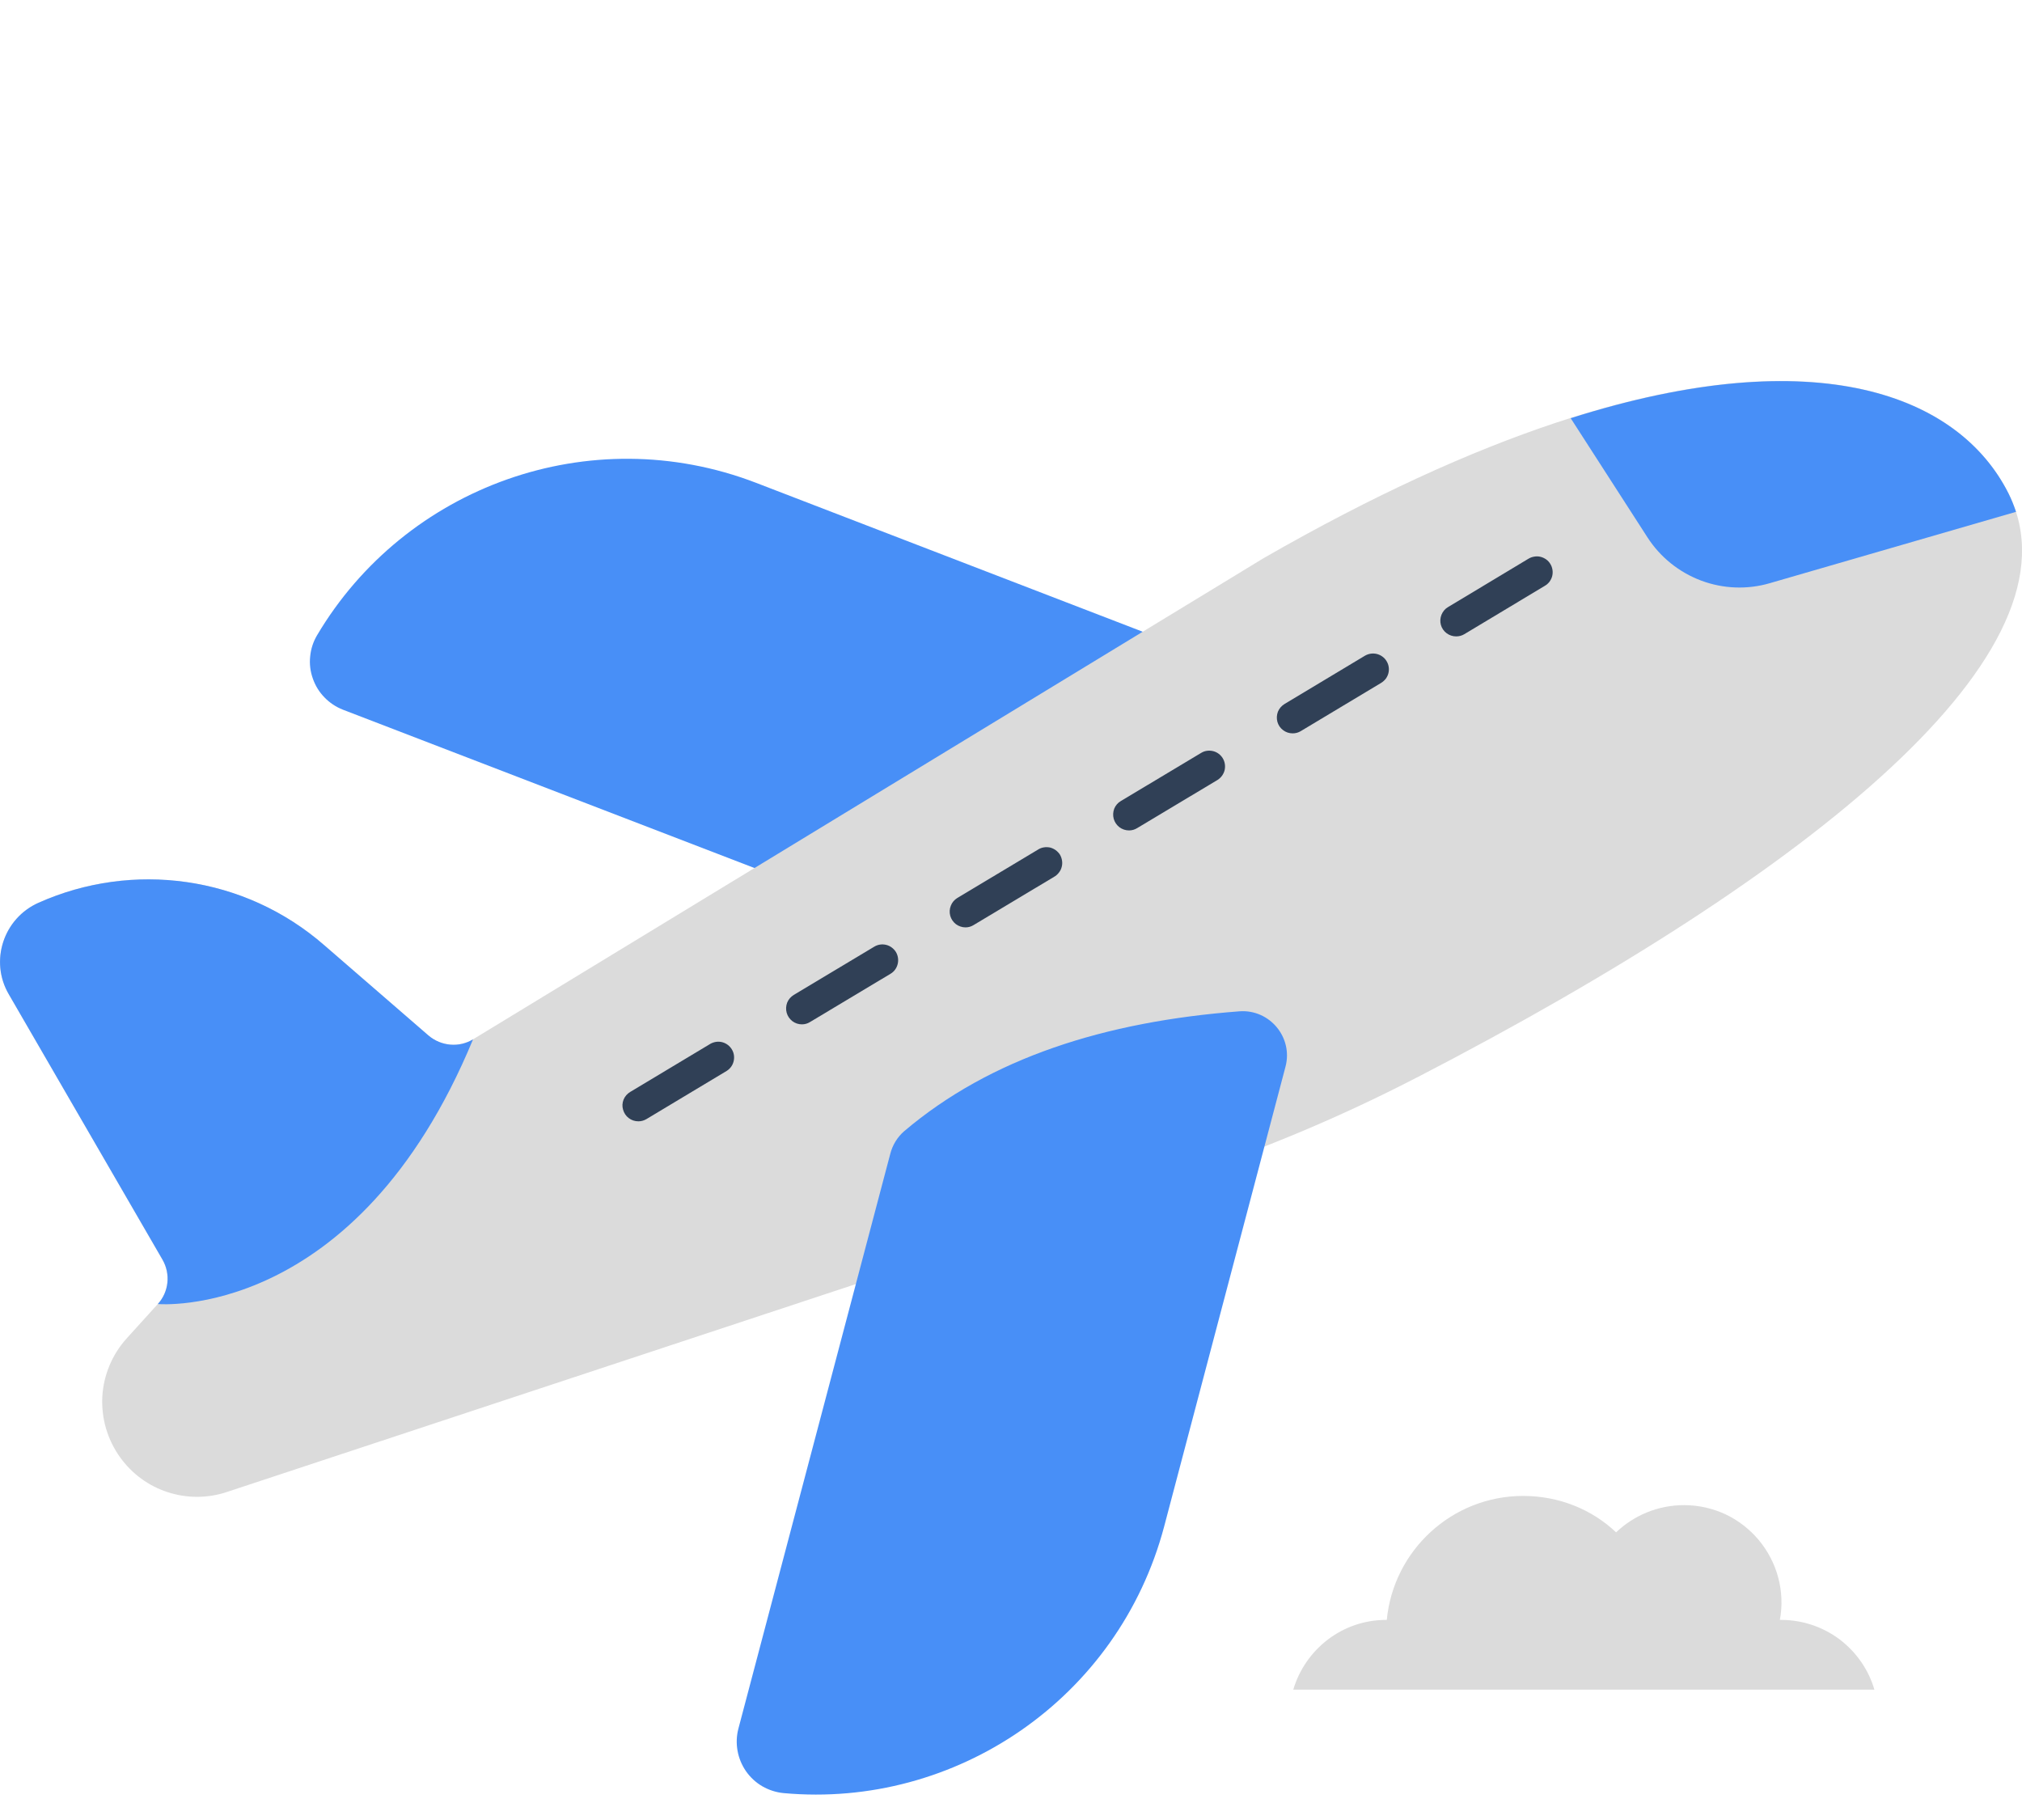 <svg width="20" height="18" viewBox="0 0 20 18" fill="none" xmlns="http://www.w3.org/2000/svg">
    <path d="M12.422 6.679L7.478 4.775C5.832 4.143 4.006 4.814 3.136 6.283C3.098 6.347 3.075 6.418 3.068 6.492C3.06 6.566 3.069 6.64 3.094 6.71C3.118 6.78 3.157 6.844 3.209 6.897C3.261 6.951 3.323 6.992 3.392 7.019L9.007 9.179L12.422 6.679Z" fill="#488FF7"/>
    <path d="M14.019 10.654C13.266 11.044 12.483 11.373 11.677 11.638L2.244 14.756C2.055 14.819 1.85 14.82 1.66 14.758C1.47 14.697 1.305 14.576 1.188 14.413C1.063 14.239 1.001 14.028 1.012 13.814C1.024 13.6 1.109 13.396 1.253 13.237L1.561 12.897C1.67 12.777 1.688 12.601 1.607 12.459L0.087 9.834C0.042 9.756 0.013 9.67 0.004 9.58C-0.005 9.491 0.004 9.4 0.032 9.315C0.06 9.229 0.106 9.15 0.166 9.084C0.227 9.017 0.301 8.964 0.383 8.927C0.845 8.721 1.357 8.651 1.858 8.726C2.358 8.8 2.827 9.016 3.209 9.349L4.239 10.242C4.362 10.348 4.541 10.362 4.679 10.279L12.499 5.52C16.83 3.031 19.2 3.55 19.867 4.881C20.645 6.438 17.932 8.629 14.02 10.654H14.019Z" fill="#DBDBDB"/>
    <path d="M19.941 5.062L17.508 5.767C17.284 5.833 17.045 5.824 16.826 5.742C16.608 5.66 16.421 5.51 16.295 5.314L15.536 4.136C17.966 3.365 19.376 3.904 19.867 4.881C19.897 4.941 19.92 5.001 19.941 5.062Z" fill="#488FF7"/>
    <path d="M14.403 6.294C14.369 6.294 14.336 6.283 14.309 6.263C14.281 6.242 14.261 6.213 14.252 6.18C14.243 6.147 14.245 6.112 14.258 6.08C14.271 6.048 14.293 6.021 14.323 6.004L15.118 5.526C15.136 5.515 15.156 5.508 15.176 5.505C15.197 5.501 15.218 5.502 15.238 5.507C15.258 5.512 15.277 5.521 15.294 5.533C15.311 5.545 15.325 5.561 15.335 5.578C15.346 5.596 15.353 5.616 15.356 5.637C15.359 5.657 15.358 5.678 15.353 5.698C15.348 5.718 15.338 5.737 15.326 5.754C15.313 5.77 15.297 5.784 15.28 5.794L14.484 6.272C14.459 6.287 14.432 6.294 14.403 6.294ZM12.786 7.253C12.751 7.253 12.718 7.242 12.691 7.221C12.664 7.201 12.644 7.172 12.635 7.139C12.626 7.106 12.628 7.071 12.64 7.039C12.653 7.007 12.676 6.981 12.705 6.963L13.501 6.485C13.518 6.475 13.538 6.468 13.558 6.465C13.578 6.462 13.599 6.463 13.619 6.468C13.639 6.473 13.658 6.482 13.674 6.494C13.691 6.506 13.705 6.522 13.715 6.539C13.726 6.557 13.733 6.576 13.736 6.597C13.739 6.617 13.738 6.638 13.733 6.658C13.728 6.678 13.719 6.696 13.707 6.713C13.694 6.729 13.679 6.743 13.661 6.754L12.866 7.231C12.841 7.246 12.814 7.253 12.786 7.253ZM11.168 8.213C11.133 8.213 11.1 8.202 11.072 8.181C11.045 8.16 11.025 8.131 11.016 8.098C11.007 8.065 11.009 8.03 11.021 7.998C11.034 7.966 11.057 7.939 11.087 7.922L11.883 7.445C11.918 7.424 11.96 7.419 12 7.429C12.04 7.439 12.074 7.465 12.095 7.5C12.116 7.535 12.122 7.577 12.113 7.617C12.103 7.657 12.078 7.691 12.044 7.713L11.248 8.19C11.224 8.205 11.196 8.213 11.168 8.213ZM9.55 9.172C9.516 9.172 9.482 9.16 9.455 9.14C9.428 9.119 9.408 9.09 9.399 9.057C9.39 9.024 9.392 8.989 9.405 8.957C9.417 8.925 9.44 8.899 9.469 8.881L10.265 8.404C10.283 8.392 10.303 8.384 10.323 8.381C10.344 8.377 10.365 8.378 10.386 8.382C10.406 8.387 10.425 8.396 10.442 8.408C10.459 8.421 10.474 8.436 10.485 8.454C10.495 8.472 10.502 8.492 10.505 8.513C10.508 8.534 10.507 8.555 10.501 8.576C10.496 8.596 10.486 8.615 10.473 8.631C10.46 8.648 10.444 8.662 10.426 8.672L9.63 9.149C9.606 9.164 9.578 9.172 9.55 9.172ZM7.932 10.131C7.898 10.131 7.864 10.12 7.837 10.099C7.81 10.078 7.79 10.049 7.781 10.016C7.772 9.983 7.774 9.948 7.786 9.916C7.799 9.884 7.822 9.858 7.851 9.84L8.647 9.363C8.683 9.341 8.725 9.335 8.766 9.345C8.806 9.355 8.84 9.381 8.862 9.416C8.883 9.452 8.889 9.495 8.879 9.535C8.869 9.575 8.844 9.61 8.808 9.631L8.012 10.108C7.988 10.123 7.96 10.131 7.932 10.131ZM6.314 11.09C6.28 11.09 6.246 11.079 6.219 11.058C6.192 11.038 6.172 11.008 6.163 10.975C6.153 10.942 6.155 10.907 6.168 10.875C6.181 10.843 6.204 10.817 6.234 10.799L7.029 10.322C7.065 10.303 7.106 10.297 7.146 10.308C7.185 10.319 7.218 10.344 7.239 10.379C7.26 10.413 7.266 10.455 7.257 10.494C7.248 10.534 7.224 10.568 7.19 10.59L6.394 11.068C6.37 11.082 6.343 11.09 6.314 11.09Z" fill="#304056"/>
    <path d="M12.26 10.002C12.558 9.98 12.792 10.26 12.715 10.55L11.515 15.097C11.063 16.801 9.45 17.889 7.751 17.734C7.677 17.727 7.606 17.704 7.541 17.667C7.477 17.63 7.422 17.579 7.379 17.518C7.337 17.457 7.308 17.388 7.295 17.314C7.282 17.241 7.285 17.166 7.304 17.095L8.806 11.411C8.828 11.325 8.876 11.246 8.943 11.188C9.797 10.463 10.93 10.103 12.26 10.002ZM4.679 10.279C3.522 13.075 1.561 12.897 1.561 12.897C1.67 12.778 1.689 12.6 1.608 12.459L0.088 9.835C-0.106 9.506 0.035 9.081 0.382 8.928C1.308 8.515 2.415 8.656 3.209 9.35L4.238 10.241C4.364 10.348 4.542 10.363 4.679 10.279Z" fill="#488FF7"/>
    <path d="M18.195 16.213C18.36 16.338 18.482 16.512 18.54 16.711H12.792C12.91 16.313 13.275 16.021 13.711 16.021H13.717C13.783 15.333 14.362 14.795 15.066 14.795C15.422 14.795 15.747 14.929 15.985 15.155C16.16 14.989 16.395 14.886 16.658 14.886C16.799 14.886 16.938 14.917 17.066 14.976C17.193 15.036 17.306 15.123 17.397 15.232C17.487 15.34 17.553 15.467 17.589 15.603C17.625 15.739 17.631 15.882 17.605 16.021H17.621C17.828 16.022 18.029 16.089 18.195 16.213Z" fill="#DBDBDB"/>
</svg>
